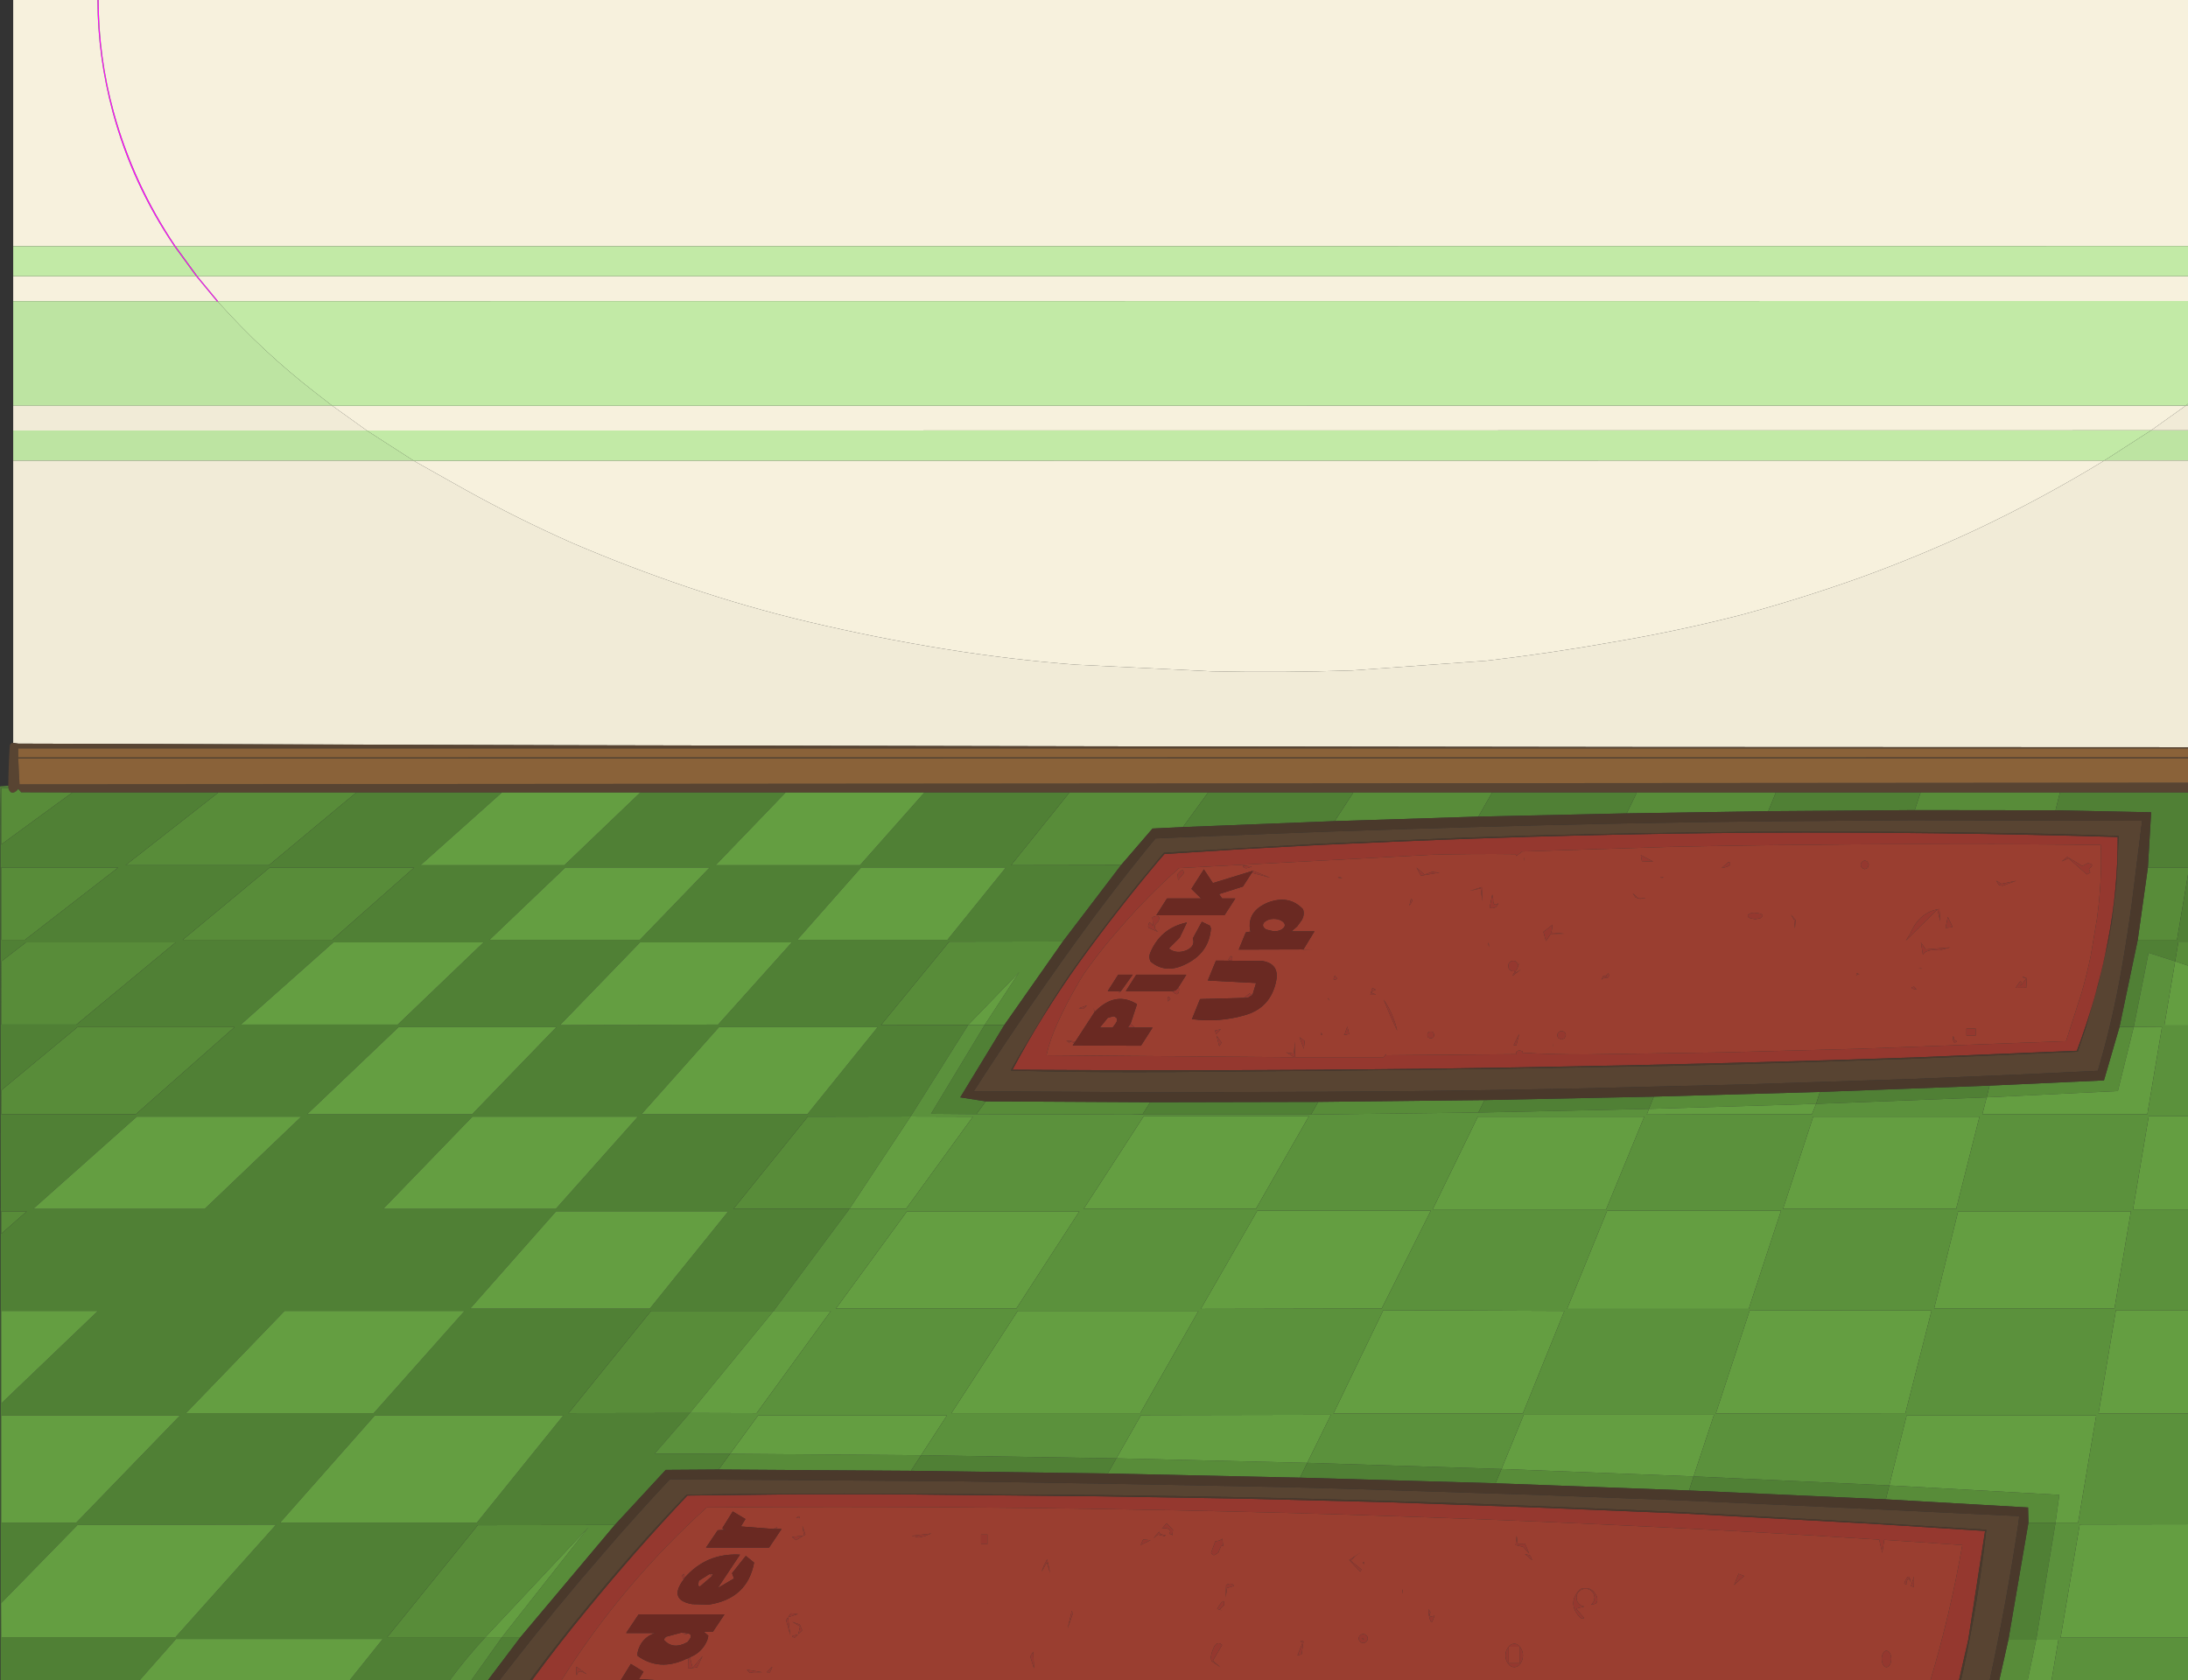 <?xml version="1.0" encoding="UTF-8" standalone="no"?>
<svg xmlns:ffdec="https://www.free-decompiler.com/flash" xmlns:xlink="http://www.w3.org/1999/xlink" ffdec:objectType="shape" height="464.95px" width="605.4px" xmlns="http://www.w3.org/2000/svg">
  <rect width="100%" height="100%" fill="#333333" stroke="none"/>
  <g transform="matrix(1.0, 0.0, 0.0, 1.0, 0.0, 0.0)">
    <path d="M26.95 0.0 L27.3 0.0 Q27.3 15.7 31.5 31.0 37.0 50.95 48.6 68.15 L54.65 76.45 60.35 83.35 60.3 83.5 60.05 83.5 59.95 83.35 54.25 76.45 48.2 68.15 Q36.55 51.0 31.15 31.05 27.0 15.7 26.95 0.0" fill="#ff00ff" fill-rule="evenodd" stroke="none"/>
    <path d="M26.95 0.0 Q27.0 15.7 31.15 31.05 36.55 51.0 48.2 68.15 L3.65 68.15 3.65 0.0 26.95 0.0 M54.25 76.45 L59.95 83.35 3.65 83.35 3.65 76.45 54.25 76.45 M60.35 83.35 L54.65 76.45 605.4 76.45 605.4 83.3 60.35 83.35 M48.6 68.15 Q37.0 50.95 31.5 31.0 27.3 15.7 27.3 0.0 L605.4 0.0 605.4 68.1 48.6 68.15 M604.8 112.25 L595.2 119.1 101.5 119.15 91.95 112.3 604.8 112.25 M582.25 127.45 Q564.75 138.15 546.1 146.9 530.7 154.05 514.85 159.8 498.5 165.65 481.85 170.15 464.5 174.6 446.85 177.6 429.25 180.75 411.4 182.85 L374.1 185.55 Q354.75 186.2 335.45 185.8 L297.6 183.95 Q279.6 182.55 261.6 179.65 242.5 176.55 223.7 172.1 206.8 168.1 190.15 162.45 174.05 157.0 158.4 150.3 143.15 143.55 128.5 135.4 L114.45 127.5 582.25 127.45" fill="#f7f1dd" fill-rule="evenodd" stroke="none"/>
    <path d="M59.95 83.35 L60.05 83.5 60.3 83.5 Q72.8 97.5 87.5 108.85 L91.95 112.3 3.65 112.3 3.65 83.35 59.95 83.35 M605.4 111.75 L605.4 112.25 604.8 112.25 605.4 111.75 M605.4 119.1 L605.4 127.45 582.25 127.45 595.2 119.1 605.4 119.1 M3.65 127.5 L3.65 119.15 101.5 119.15 114.45 127.5 3.65 127.5" fill="#bde4a2" fill-rule="evenodd" stroke="none"/>
    <path d="M605.4 112.25 L605.4 119.1 595.2 119.1 604.8 112.25 605.4 112.25 M605.4 127.45 L605.4 206.8 Q305.2 206.8 5.05 205.8 L3.65 205.6 3.65 127.5 114.45 127.5 128.5 135.4 Q143.15 143.55 158.4 150.3 174.05 157.0 190.15 162.45 206.8 168.1 223.7 172.1 242.5 176.55 261.6 179.65 279.6 182.55 297.6 183.95 L335.45 185.8 Q354.75 186.2 374.1 185.55 L411.4 182.85 Q429.25 180.75 446.85 177.6 464.5 174.6 481.85 170.15 498.5 165.65 514.85 159.8 530.7 154.05 546.1 146.9 564.75 138.15 582.25 127.45 L605.4 127.45 M3.65 119.15 L3.65 112.3 91.95 112.3 101.5 119.15 3.65 119.15" fill="#f1ebd7" fill-rule="evenodd" stroke="none"/>
    <path d="M48.2 68.15 L54.25 76.45 3.65 76.45 3.65 68.15 48.2 68.15 M60.3 83.5 L60.35 83.35 605.4 83.3 605.4 111.75 604.8 112.25 91.95 112.3 87.5 108.85 Q72.8 97.5 60.3 83.5 M54.65 76.45 L48.6 68.15 605.4 68.1 605.4 76.45 54.65 76.45 M595.2 119.1 L582.25 127.45 114.45 127.5 101.5 119.15 595.2 119.1" fill="#c2eaa6" fill-rule="evenodd" stroke="none"/>
    <path d="M605.4 206.8 L605.4 207.15 5.05 207.15 5.05 209.6 605.4 209.55 605.4 209.9 5.05 209.95 5.4 217.05 605.4 216.6 605.4 219.35 569.95 219.35 531.4 219.35 491.35 219.35 452.9 219.35 412.85 219.35 374.45 219.35 334.25 219.35 295.9 219.35 255.75 219.35 217.35 219.35 177.15 219.35 138.85 219.35 98.55 219.35 60.4 219.35 20.0 219.35 5.85 219.3 5.05 218.35 4.55 218.9 Q2.9 220.2 2.3 218.05 L2.3 217.7 2.3 217.5 Q2.35 212.0 2.7 206.5 2.75 205.6 3.65 205.6 L5.05 205.8 Q305.2 206.8 605.4 206.8 M550.55 464.95 L542.6 464.95 543.2 462.3 Q547.4 442.95 549.6 423.35 L549.5 423.35 507.5 420.8 465.4 418.5 438.5 417.35 411.45 416.3 384.25 415.4 356.95 414.65 Q330.05 414.05 303.25 413.75 L248.1 413.4 Q219.05 413.25 190.0 413.65 178.95 425.15 168.6 437.4 157.15 450.85 146.65 464.95 L138.25 464.95 140.7 461.8 Q153.45 445.4 167.05 429.75 175.9 419.45 185.35 409.4 L223.65 409.65 264.0 409.95 304.95 410.6 345.1 411.35 Q365.5 411.75 385.55 412.45 L426.2 413.75 466.5 415.3 507.5 417.15 558.7 419.6 558.5 421.4 Q555.25 443.25 550.55 464.95 M467.3 230.4 Q446.95 230.65 426.7 231.15 L405.8 231.8 365.3 233.5 343.85 234.7 322.15 236.0 322.0 236.05 314.75 244.8 Q308.45 252.65 302.5 260.65 298.2 266.35 294.2 272.3 L290.5 278.05 281.75 292.6 279.75 296.1 279.8 296.3 Q302.0 296.85 323.8 296.7 L369.55 296.3 414.9 295.8 461.1 295.0 483.8 294.45 529.5 293.0 552.6 292.05 574.9 291.05 577.2 284.15 580.65 272.1 583.45 260.1 584.3 255.15 585.55 245.15 585.85 240.1 586.2 231.35 Q566.75 230.65 547.55 230.45 527.45 230.15 507.5 230.2 487.35 230.1 467.3 230.4 M481.65 300.15 L458.75 300.7 Q412.65 301.95 366.3 302.15 L320.0 302.3 269.45 302.0 Q275.3 292.85 281.45 283.8 289.4 272.1 297.65 260.65 308.4 245.75 319.7 232.05 L325.25 231.8 346.4 230.95 367.5 230.15 387.5 229.5 407.45 228.9 Q447.85 227.75 488.15 227.3 L528.95 227.0 592.7 227.15 589.85 250.05 Q588.35 261.15 586.3 272.2 584.0 284.35 580.45 296.35 L565.8 297.05 551.2 297.7 527.9 298.65 504.55 299.4 481.65 300.15" fill="#584432" fill-rule="evenodd" stroke="none"/>
    <path d="M605.4 207.15 L605.4 209.55 5.05 209.6 5.05 207.15 605.4 207.15 M605.4 209.9 L605.4 216.6 5.4 217.05 5.05 209.95 605.4 209.9" fill="#8a6239" fill-rule="evenodd" stroke="none"/>
    <path d="M605.4 240.1 L605.4 242.0 602.35 260.1 591.5 260.1 594.3 240.1 605.4 240.1 M605.4 260.6 L605.4 267.25 601.85 266.05 602.75 260.6 605.4 260.6 M561.05 464.95 L553.2 464.95 555.7 453.8 563.4 453.8 561.05 464.95 M491.35 219.35 L489.25 224.5 450.1 225.1 452.9 219.35 491.35 219.35 M529.8 224.2 L531.4 219.35 569.95 219.35 568.75 224.25 529.8 224.2 M456.25 306.9 L457.6 303.5 503.55 302.2 502.5 305.5 456.25 306.9 M410.75 304.45 L409.05 307.9 362.75 308.45 364.75 304.95 410.75 304.45 M549.7 303.7 L550.5 300.45 582.15 299.0 586.45 284.2 590.4 284.2 586.0 301.95 549.7 303.7 M412.85 219.35 L409.05 226.0 369.3 227.25 374.45 219.35 412.85 219.35 M361.7 404.85 L359.7 408.95 306.5 407.8 308.9 403.6 361.7 404.85 M413.8 410.5 L415.45 406.55 468.6 408.6 467.35 412.5 413.8 410.5 M254.85 402.75 L252.05 407.05 198.85 406.7 202.0 402.35 254.85 402.75 M521.8 414.95 L522.75 411.1 569.8 413.7 568.75 421.4 561.25 421.4 561.15 417.2 521.8 414.95 M98.55 219.35 L74.4 239.45 34.75 239.45 60.4 219.35 98.55 219.35 M20.0 219.35 L0.35 233.7 0.35 218.05 2.3 218.05 Q2.9 220.2 4.55 218.9 L5.05 218.35 5.85 219.3 20.0 219.35 M50.55 260.1 L74.65 240.1 114.6 240.1 91.95 260.1 50.55 260.1 M21.45 284.25 L64.9 284.25 37.6 308.35 0.35 308.35 0.4 301.7 21.45 284.25 M48.6 260.8 L21.15 283.55 0.35 283.55 0.4 266.05 7.2 260.8 48.6 260.8 M190.9 391.05 L157.3 391.1 180.15 362.8 214.05 362.8 190.9 391.05 M235.05 334.55 L202.95 334.55 223.5 309.05 251.95 309.0 235.05 334.55 M267.9 283.65 L243.75 283.7 262.65 260.6 294.1 260.55 277.9 283.65 272.45 283.65 282.0 269.05 267.9 283.65 M310.2 239.4 L279.75 239.45 295.9 219.35 334.25 219.35 327.3 228.9 318.9 229.3 310.2 239.4 M270.15 308.35 L272.75 304.8 318.25 305.05 316.15 308.35 312.9 308.45 270.15 308.35 M170.1 422.05 L144.0 453.1 138.9 453.1 162.85 422.65 134.3 453.1 107.15 453.1 132.2 422.1 170.1 422.05 M0.35 335.25 L7.4 335.25 0.35 341.45 0.35 335.25 M6.9 260.1 L0.35 260.1 0.35 240.1 32.7 240.1 6.9 260.1" fill="#588c39" fill-rule="evenodd" stroke="none"/>
    <path d="M605.4 219.35 L605.4 240.1 594.3 240.1 595.2 224.8 568.75 224.25 569.95 219.35 605.4 219.35 M605.4 242.0 L605.4 260.6 602.75 260.6 601.85 266.05 594.5 263.7 590.4 284.2 586.45 284.2 591.5 260.1 602.35 260.1 605.4 242.0 M135.05 464.95 L130.45 464.95 138.9 453.1 144.0 453.1 135.05 464.95 M124.5 464.95 L96.8 464.95 105.9 453.6 48.7 453.6 38.7 464.95 0.15 464.95 0.15 334.65 0.15 334.5 0.1 224.15 0.15 217.7 2.3 217.7 2.3 218.05 0.35 218.05 0.35 233.7 20.0 219.35 60.4 219.35 34.75 239.45 74.4 239.45 98.55 219.35 138.85 219.35 116.35 239.45 156.15 239.45 177.15 219.35 217.35 219.35 198.0 239.45 237.95 239.45 255.75 219.35 295.9 219.35 279.75 239.45 310.2 239.4 294.1 260.55 262.65 260.6 243.75 283.7 267.9 283.65 251.95 309.0 223.5 309.05 202.95 334.55 235.05 334.55 214.05 362.8 180.15 362.8 157.3 391.1 190.9 391.05 181.15 402.3 202.0 402.35 198.85 406.7 184.2 406.8 170.1 422.05 132.2 422.1 107.15 453.1 134.3 453.1 Q129.05 458.8 124.5 464.95 M489.25 224.5 L491.35 219.35 531.4 219.35 529.8 224.2 489.25 224.5 M452.9 219.35 L450.1 225.1 409.05 226.0 412.85 219.35 452.9 219.35 M457.6 303.5 L456.25 306.9 409.05 307.9 410.75 304.45 457.6 303.5 M502.5 305.5 L503.55 302.2 550.5 300.45 549.7 303.7 502.5 305.5 M374.45 219.35 L369.3 227.25 327.3 228.9 334.25 219.35 374.45 219.35 M364.75 304.95 L362.75 308.45 312.9 308.45 316.15 308.35 318.25 305.05 364.75 304.95 M359.7 408.95 L361.7 404.85 415.45 406.55 413.8 410.5 359.7 408.95 M308.9 403.6 L306.5 407.8 252.05 407.05 254.85 402.75 308.9 403.6 M468.6 408.6 L522.75 411.1 521.8 414.95 467.35 412.5 468.6 408.6 M568.75 421.4 L563.4 453.8 555.7 453.8 561.25 421.4 568.75 421.4 M135.45 260.1 L177.05 260.1 196.35 240.1 156.4 240.1 135.45 260.1 M154.95 283.7 L198.7 283.55 219.1 260.8 177.1 260.8 154.95 283.7 M133.8 260.8 L92.25 260.8 66.65 283.55 110.05 283.55 133.8 260.8 M153.95 284.25 L110.3 284.25 85.0 308.35 130.65 308.35 153.95 284.25 M130.7 309.05 L106.05 334.55 153.8 334.55 176.5 309.05 130.7 309.05 M37.85 309.05 L9.2 334.55 56.65 334.55 83.35 309.05 37.85 309.05 M48.6 260.8 L7.2 260.8 0.4 266.05 0.35 283.55 21.15 283.55 48.6 260.8 M21.45 284.25 L0.4 301.7 0.35 308.35 37.6 308.35 64.9 284.25 21.45 284.25 M50.55 260.1 L91.95 260.1 114.6 240.1 74.65 240.1 50.55 260.1 M51.45 391.1 L103.4 391.1 128.55 362.8 78.75 362.8 51.45 391.1 M130.1 362.15 L179.8 362.15 201.5 335.25 153.85 335.25 130.1 362.15 M103.7 391.75 L77.5 421.4 131.95 421.4 155.85 391.75 103.7 391.75 M278.3 240.1 L238.25 240.1 220.6 260.1 262.15 260.1 278.3 240.1 M272.45 283.65 L277.9 283.65 265.7 303.7 272.75 304.8 270.15 308.35 257.6 308.25 272.45 283.65 M242.85 284.25 L198.95 284.25 177.5 308.35 223.4 308.35 242.85 284.25 M76.4 421.95 L21.45 422.05 0.3 443.7 0.35 453.1 48.55 453.1 76.4 421.95 M49.8 391.75 L0.35 391.75 0.35 421.4 21.1 421.4 49.8 391.75 M6.9 260.1 L32.7 240.1 0.35 240.1 0.35 260.1 6.9 260.1 M0.35 335.25 L0.35 341.45 7.4 335.25 0.35 335.25 M0.35 388.4 L27.1 362.8 0.35 362.8 0.35 388.4" fill="#508035" fill-rule="evenodd" stroke="none"/>
    <path d="M542.05 464.95 L534.15 464.95 Q539.65 446.6 542.95 427.6 L521.35 426.15 520.8 429.75 519.95 426.1 499.85 424.85 479.6 423.7 Q337.55 416.05 195.55 417.2 172.05 438.5 155.4 464.95 L147.25 464.95 Q154.65 454.85 162.6 445.25 175.9 429.0 190.2 413.9 L220.8 413.55 Q241.2 413.45 261.7 413.7 L303.05 414.1 343.35 414.75 384.05 415.75 424.85 417.2 465.25 418.85 517.85 421.7 549.25 423.7 544.6 453.8 542.05 464.95 M429.65 289.35 L429.6 289.75 429.65 288.6 429.65 289.35 M432.1 287.7 L431.25 287.35 Q430.9 287.0 430.9 286.5 430.9 286.0 431.25 285.7 431.6 285.35 432.1 285.35 432.55 285.35 432.9 285.7 433.25 286.0 433.25 286.5 L432.9 287.35 432.1 287.7 M444.3 270.6 Q445.05 269.45 444.2 270.5 L444.3 270.6 M444.9 269.55 L445.05 269.3 Q445.45 270.45 444.55 270.75 443.9 270.3 443.1 271.15 L443.6 270.1 Q444.15 270.25 444.9 269.55 M459.65 242.65 Q460.95 243.0 459.45 242.9 L459.65 242.65 M451.75 247.2 L453.1 248.45 455.4 248.55 453.8 248.75 452.55 248.4 451.75 247.2 M429.1 258.45 L427.75 260.45 427.05 257.9 429.6 255.9 429.25 258.1 432.9 258.4 429.1 258.45 M454.0 236.65 L457.45 238.45 454.3 238.35 454.0 236.65 M496.8 254.6 L496.65 256.95 496.4 254.55 495.5 253.1 496.8 254.6 M484.2 254.1 Q483.55 253.8 483.6 253.5 483.55 253.15 484.2 252.85 484.8 252.55 485.65 252.6 L487.1 252.85 Q487.7 253.15 487.7 253.5 L487.1 254.1 485.65 254.4 484.2 254.1 M478.25 238.55 L478.6 238.65 Q479.35 239.7 476.35 240.25 L478.25 238.55 M501.55 233.8 Q481.5 233.95 461.45 234.4 L421.2 235.65 419.55 236.9 419.35 236.4 Q407.9 236.25 396.45 236.55 L326.25 240.25 Q317.35 248.15 309.6 257.2 305.45 261.9 301.75 266.95 299.45 270.0 297.6 273.4 294.95 278.0 292.75 282.85 290.6 287.4 289.55 292.05 L358.1 292.6 355.9 291.25 358.0 291.6 358.3 288.25 358.3 292.6 382.8 292.6 383.5 291.7 383.5 292.05 419.55 291.75 419.45 291.35 419.55 291.15 419.75 290.9 420.35 290.7 421.0 290.85 421.4 291.0 421.2 291.35 Q430.0 291.85 439.1 291.8 L476.6 291.25 514.4 290.25 571.65 288.15 576.0 274.6 Q577.45 269.55 578.5 264.45 L580.2 254.3 Q581.65 243.9 581.25 233.85 561.4 233.6 541.55 233.65 521.55 233.55 501.55 233.8 M418.7 265.9 Q419.25 265.9 419.65 266.3 L420.05 267.05 420.35 266.5 420.1 267.2 420.1 267.35 419.65 268.4 419.5 268.5 419.1 269.4 420.9 268.25 418.45 270.1 419.2 268.75 418.7 268.8 Q418.15 268.8 417.75 268.4 417.3 267.95 417.35 267.35 417.3 266.7 417.75 266.3 418.15 265.9 418.7 265.9 M411.75 261.0 L411.9 261.0 Q412.15 263.2 411.75 261.0 M410.0 245.5 L410.15 249.45 409.7 245.85 406.7 246.55 410.0 245.5 M414.25 250.25 L414.55 249.9 Q414.2 251.6 412.15 251.3 L412.9 247.55 413.15 248.8 Q413.05 250.75 414.25 250.25 M389.95 250.65 L390.4 248.75 Q391.25 249.0 389.95 250.65 M396.25 241.3 L398.3 241.5 393.15 242.35 391.95 240.1 394.15 242.05 396.25 241.3 M421.75 237.25 L421.8 237.65 Q421.65 238.95 421.75 237.25 M346.5 241.2 L346.65 241.0 351.45 242.9 346.35 241.55 346.45 241.3 346.6 241.3 346.5 241.2 M346.1 239.9 Q344.15 240.8 343.85 239.55 L346.4 239.8 346.1 239.9 M360.0 262.75 L360.65 262.75 363.3 263.0 360.0 262.75 M370.2 242.9 L370.4 242.65 Q372.45 243.3 370.2 242.9 M343.7 235.0 L365.0 233.85 385.4 232.95 Q436.15 230.8 486.9 230.45 536.55 230.2 585.95 231.65 586.0 246.05 583.3 260.1 580.35 275.7 574.65 290.8 L552.65 291.7 529.6 292.65 506.55 293.4 Q449.5 295.1 392.45 295.8 336.3 296.45 280.15 296.05 288.35 280.7 298.55 266.45 308.95 252.05 320.55 238.25 L322.2 236.35 343.7 235.0 M365.55 285.8 L365.9 286.3 Q365.2 286.65 365.55 285.8 M372.1 286.05 L372.8 284.1 373.3 286.15 Q371.35 286.7 372.1 286.05 M367.4 276.3 L367.5 276.25 Q368.45 277.8 367.4 276.3 M369.55 270.3 L370.05 270.85 Q368.4 271.75 369.35 269.95 L369.55 270.3 M379.7 273.5 Q380.3 273.55 380.65 273.95 380.15 274.0 379.6 274.5 L379.55 274.85 Q381.9 275.4 379.15 275.3 L379.7 273.5 M346.55 275.35 L345.25 276.15 344.35 276.05 345.7 274.95 346.55 275.35 M361.0 288.1 L360.75 290.25 359.55 287.05 361.0 288.1 M382.85 276.65 Q385.5 280.5 386.6 285.25 384.6 281.05 382.85 276.65 M395.2 287.15 Q394.9 286.85 394.95 286.45 394.9 286.0 395.2 285.75 395.45 285.45 395.9 285.5 396.3 285.45 396.6 285.75 L396.85 286.45 396.6 287.15 395.9 287.4 395.2 287.15 M419.55 289.35 L418.8 289.25 420.35 286.15 419.55 289.35 M570.45 238.4 L572.0 237.15 576.15 239.65 577.65 238.9 Q579.85 239.15 578.0 240.45 L578.35 241.5 577.4 242.0 572.35 237.55 570.45 238.4 M560.65 273.35 L557.7 273.4 Q559.75 270.1 559.05 272.85 L560.65 270.8 559.8 270.5 Q559.1 269.95 560.8 270.75 L560.65 273.35 M513.65 269.3 L514.5 269.6 Q513.7 269.5 513.6 270.1 L513.65 269.3 M544.1 286.6 L544.1 284.65 546.65 284.65 546.65 286.6 544.1 286.6 M540.85 287.8 Q542.1 288.45 540.7 288.5 L540.4 287.9 Q540.35 285.95 540.6 287.2 540.65 287.65 540.85 287.8 M531.85 268.05 L531.55 268.1 Q530.1 267.9 531.85 268.05 M529.6 273.05 L530.1 273.6 530.25 273.9 Q527.95 273.4 529.6 273.05 M540.3 256.6 L538.3 256.8 538.95 253.75 540.3 256.6 M527.35 260.3 L528.6 258.3 Q531.05 252.45 536.6 251.55 L536.85 254.95 536.05 251.7 527.35 260.3 M531.5 260.85 L532.85 262.75 539.6 262.2 536.65 263.0 Q532.85 262.6 532.05 264.25 L531.5 260.85 M514.85 239.35 Q514.85 238.85 515.2 238.55 515.5 238.2 515.95 238.2 516.45 238.2 516.75 238.55 L517.1 239.35 516.75 240.2 515.95 240.55 515.2 240.2 Q514.85 239.85 514.85 239.35 M557.9 243.75 L554.1 245.15 553.05 244.9 552.35 243.75 553.8 244.6 557.9 243.75 M320.4 257.9 L317.8 256.75 Q317.5 256.45 317.95 255.4 318.05 255.0 319.05 256.25 L318.85 253.85 Q321.35 252.8 320.55 254.95 L320.0 255.5 Q318.8 256.65 320.4 257.9 M339.85 265.65 Q340.8 263.7 340.95 265.35 341.0 266.2 339.85 265.65 M325.95 243.55 L325.85 241.9 Q327.55 239.85 327.5 241.7 L325.95 243.55 M297.3 288.6 L296.4 288.35 Q295.5 288.2 296.05 288.8 L295.05 287.95 297.55 288.25 297.3 288.6 M299.75 279.2 L298.5 279.05 300.75 278.25 299.75 279.2 M302.85 280.1 L302.65 279.4 Q302.15 278.2 302.95 280.0 L302.85 280.1 M312.85 283.2 L313.95 284.4 312.85 284.4 312.15 284.25 312.15 284.4 312.05 284.4 312.15 284.25 312.85 283.2 M325.95 273.4 L326.25 273.55 Q326.25 276.3 324.35 274.3 L325.25 274.1 325.95 273.4 M337.8 284.85 L336.45 286.25 336.2 285.2 337.8 284.85 M336.6 286.6 L338.0 288.55 337.35 289.55 336.6 286.6 M323.45 276.85 Q323.1 277.05 323.1 277.2 322.9 275.0 323.85 276.45 L323.45 276.85 M310.15 274.3 L309.6 274.8 309.75 274.3 310.15 274.3 M221.3 449.6 L221.95 451.2 220.9 452.25 221.35 450.1 219.2 448.85 221.3 449.6 M221.3 420.2 L221.2 420.15 220.25 420.05 221.1 419.6 221.3 420.2 M222.45 424.95 L222.0 422.25 222.85 424.7 222.45 424.95 M252.3 425.05 L257.75 424.4 Q256.85 424.65 255.9 425.15 L254.15 425.5 252.3 425.05 M286.1 461.75 L285.05 458.45 285.9 457.1 286.1 461.75 M296.75 446.8 L295.4 450.7 296.35 446.65 Q296.6 444.9 296.75 446.8 M273.2 443.75 L273.2 443.7 273.35 443.7 273.2 443.75 M273.2 424.7 L273.2 427.35 271.45 427.35 271.45 424.7 273.2 424.7 M289.75 431.55 L290.55 435.35 289.65 432.4 288.2 435.0 288.85 433.2 289.75 431.55 M338.15 455.25 L335.6 459.6 337.65 461.4 335.25 459.75 Q334.9 458.85 335.15 457.9 336.25 453.55 338.15 455.25 M338.35 445.8 L336.75 445.25 Q339.0 441.6 338.7 444.25 L337.45 445.45 338.35 445.8 M318.35 426.25 Q316.95 426.9 315.6 427.6 L316.3 426.05 318.35 426.25 M339.25 438.7 Q340.65 437.8 341.45 438.9 L339.5 439.5 339.15 442.1 339.25 438.7 M322.6 424.85 L322.2 425.15 320.4 424.7 319.15 425.7 320.75 423.9 Q320.75 424.3 321.2 424.6 L322.25 424.85 322.6 424.85 M323.35 423.2 Q322.85 422.9 322.25 422.95 L321.5 423.05 322.8 421.55 324.55 423.4 324.35 425.0 324.2 424.65 323.5 424.5 323.8 423.9 Q323.75 423.45 323.35 423.2 M336.25 426.6 L337.5 426.3 338.2 425.85 338.45 427.85 337.9 427.85 337.7 428.25 337.1 429.7 336.55 430.05 Q335.65 430.85 335.1 429.7 L336.25 426.6 M214.0 423.15 L215.1 422.6 214.7 423.15 214.0 423.15 M220.2 426.25 L219.1 425.35 222.35 425.0 220.2 426.25 M189.45 436.65 L189.15 437.15 188.7 436.0 189.25 435.55 189.45 436.65 M196.25 435.65 L196.55 435.6 197.05 436.1 196.95 436.25 196.25 435.65 M190.45 458.9 L190.9 458.65 191.65 461.6 194.4 458.3 192.9 461.45 190.35 461.8 190.45 458.9 M188.7 451.8 L190.25 452.0 190.2 452.15 Q189.5 452.5 188.7 451.8 M184.0 453.15 L184.2 453.0 184.2 453.4 184.0 453.15 M159.6 463.6 L159.45 463.45 159.45 461.25 162.4 463.35 161.85 463.1 Q159.9 461.85 159.6 463.6 M212.4 462.55 L212.95 462.0 Q214.1 460.65 213.35 462.15 L213.0 462.85 212.15 462.8 212.4 462.55 M219.9 453.2 Q218.15 452.8 220.75 452.4 L219.9 453.2 M207.5 463.0 L206.65 462.1 210.9 462.8 208.4 462.8 207.5 463.0 M217.5 448.35 L218.05 447.6 218.65 452.5 217.5 448.35 M220.8 446.7 L218.1 447.55 218.8 446.5 220.8 446.7 M521.05 457.5 Q521.4 456.85 521.95 456.85 522.5 456.85 522.9 457.5 523.3 458.15 523.3 459.1 523.3 460.05 522.9 460.75 522.5 461.4 521.95 461.4 521.4 461.4 521.05 460.75 520.65 460.05 520.65 459.1 520.65 458.15 521.05 457.5 M529.55 439.2 L528.6 438.9 528.75 438.85 529.6 436.35 529.55 439.2 M526.85 438.25 L526.95 438.05 Q528.15 434.8 528.75 437.95 L528.25 436.95 527.85 437.05 Q527.35 438.0 527.5 438.5 L526.85 438.25 M377.4 453.7 Q376.35 452.85 377.2 453.75 L377.4 453.7 M378.45 453.45 Q378.45 453.95 378.05 454.35 377.7 454.7 377.2 454.7 376.7 454.7 376.35 454.35 375.95 453.95 375.95 453.45 375.95 452.95 376.35 452.6 376.7 452.2 377.2 452.25 377.7 452.2 378.05 452.6 378.45 452.95 378.45 453.45 M359.0 458.15 L360.4 454.65 360.2 454.5 359.85 454.3 Q360.05 453.8 360.65 454.3 L360.15 457.85 359.0 458.15 M377.4 432.9 L377.35 432.85 377.05 432.5 Q377.15 432.15 377.55 432.5 L377.4 432.9 M376.6 429.55 L374.95 430.7 373.7 431.9 376.7 434.35 376.4 435.0 373.3 431.75 376.6 429.55 M420.45 460.3 L420.45 455.75 417.45 455.75 417.45 460.3 420.45 460.3 M420.65 455.9 Q421.35 456.85 421.4 458.15 421.35 459.45 420.65 460.45 419.95 461.4 419.0 461.4 418.0 461.4 417.3 460.45 416.55 459.45 416.55 458.15 416.55 456.85 417.3 455.9 418.0 454.9 419.0 454.9 419.95 454.9 420.65 455.9 M388.1 440.3 Q387.95 441.95 387.95 439.8 L388.1 440.3 M395.75 446.1 L395.75 446.35 395.6 446.6 Q395.55 447.4 395.8 447.45 L396.95 447.15 396.25 448.85 Q395.85 448.75 395.8 448.65 395.2 447.0 395.25 445.35 L395.75 446.1 M421.9 430.05 L423.4 430.5 423.95 431.8 421.9 430.05 M419.65 425.0 L419.9 427.25 421.95 427.2 423.1 429.95 421.45 428.1 419.35 427.6 419.65 425.0 M441.6 443.8 L440.2 444.15 440.45 443.9 Q441.15 443.2 441.2 442.15 441.15 441.1 440.45 440.4 439.75 439.7 438.7 439.7 437.65 439.7 436.95 440.4 436.2 441.1 436.2 442.15 436.2 443.2 436.95 443.9 437.55 444.5 438.35 444.6 L436.1 445.2 438.3 447.75 Q437.8 448.3 437.0 447.45 433.55 443.6 437.2 439.8 440.05 438.85 441.45 441.15 442.4 442.65 441.6 443.8 M482.6 436.15 L479.8 438.65 481.05 435.55 482.6 436.15" fill="#95382f" fill-rule="evenodd" stroke="none"/>
    <path d="M534.15 464.95 L181.0 464.95 176.8 464.7 178.05 462.65 174.55 460.5 171.8 464.95 155.4 464.95 Q172.05 438.5 195.55 417.2 337.55 416.05 479.6 423.7 L499.85 424.85 519.95 426.1 520.8 429.75 521.35 426.15 542.95 427.6 Q539.65 446.6 534.15 464.95 M478.25 238.55 L476.35 240.25 Q479.35 239.7 478.6 238.65 L478.25 238.55 M484.2 254.1 L485.65 254.4 487.1 254.1 487.7 253.5 Q487.7 253.15 487.1 252.85 L485.65 252.6 Q484.8 252.55 484.2 252.85 483.55 253.15 483.6 253.5 483.55 253.8 484.2 254.1 M496.8 254.6 L495.5 253.1 496.4 254.55 496.65 256.95 496.8 254.6 M454.0 236.65 L454.3 238.35 457.45 238.45 454.0 236.65 M429.1 258.45 L432.9 258.4 429.25 258.1 429.6 255.9 427.05 257.9 427.75 260.45 429.1 258.45 M451.75 247.2 L452.55 248.4 453.8 248.75 455.4 248.55 453.1 248.45 451.75 247.2 M459.65 242.65 L459.45 242.9 Q460.95 243.0 459.65 242.65 M444.9 269.55 Q444.15 270.25 443.6 270.1 L443.1 271.15 Q443.9 270.3 444.55 270.75 445.45 270.45 445.05 269.3 L444.9 269.55 M444.3 270.6 L444.2 270.5 Q445.05 269.45 444.3 270.6 M432.1 287.7 L432.9 287.35 433.25 286.5 Q433.25 286.0 432.9 285.7 432.55 285.35 432.1 285.35 431.6 285.35 431.25 285.7 430.9 286.0 430.9 286.5 430.9 287.0 431.25 287.35 L432.1 287.7 M429.65 289.35 L429.65 288.6 429.6 289.75 429.65 289.35 M501.55 233.8 Q521.55 233.55 541.55 233.65 561.4 233.6 581.25 233.85 581.65 243.9 580.2 254.3 L578.5 264.45 Q577.45 269.55 576.0 274.6 L571.65 288.15 514.4 290.25 476.6 291.25 439.1 291.8 Q430.0 291.85 421.2 291.35 L421.4 291.0 421.0 290.85 420.35 290.7 419.75 290.9 419.55 291.15 419.45 291.35 419.55 291.75 383.5 292.05 383.5 291.7 382.8 292.6 358.3 292.6 358.3 288.25 358.0 291.6 355.9 291.25 358.1 292.6 289.55 292.05 Q290.6 287.4 292.75 282.85 294.95 278.0 297.6 273.4 299.45 270.0 301.75 266.95 305.45 261.9 309.6 257.2 317.35 248.15 326.25 240.25 L396.45 236.55 Q407.9 236.25 419.35 236.4 L419.55 236.9 421.2 235.65 461.45 234.4 Q481.5 233.95 501.55 233.8 M421.75 237.25 Q421.65 238.95 421.8 237.65 L421.75 237.25 M396.25 241.3 L394.15 242.05 391.95 240.1 393.15 242.35 398.3 241.5 396.25 241.3 M389.95 250.65 Q391.25 249.0 390.4 248.75 L389.95 250.65 M414.25 250.25 Q413.05 250.75 413.15 248.8 L412.9 247.55 412.15 251.3 Q414.2 251.6 414.55 249.9 L414.25 250.25 M410.0 245.5 L406.7 246.55 409.7 245.85 410.15 249.45 410.0 245.5 M411.75 261.0 Q412.15 263.2 411.9 261.0 L411.75 261.0 M418.7 265.9 Q418.15 265.9 417.75 266.3 417.3 266.7 417.35 267.35 417.3 267.95 417.75 268.4 418.15 268.8 418.7 268.8 L419.2 268.75 418.45 270.1 420.9 268.25 419.1 269.4 419.5 268.5 419.65 268.4 420.1 267.35 420.1 267.2 420.35 266.5 420.05 267.05 419.65 266.3 Q419.25 265.9 418.7 265.9 M346.65 241.0 L335.6 244.4 333.1 240.6 329.65 246.0 332.35 248.65 322.9 248.65 319.95 253.3 338.8 253.3 341.8 248.65 338.15 248.65 337.3 247.45 343.9 245.35 346.35 241.55 351.45 242.9 346.65 241.0 M346.45 241.3 L346.5 241.2 346.6 241.3 346.45 241.3 M346.1 239.9 L346.4 239.8 343.85 239.55 Q344.15 240.8 346.1 239.9 M360.65 262.75 L363.7 257.75 357.35 257.75 358.9 256.4 360.25 254.55 Q361.0 253.15 360.55 251.65 356.75 247.6 350.9 249.75 345.0 252.15 345.9 257.55 L346.25 257.75 344.7 258.05 342.75 262.8 360.0 262.75 363.3 263.0 360.65 262.75 M350.35 257.25 Q349.45 256.7 349.45 256.05 349.45 255.35 350.35 254.85 351.2 254.3 352.45 254.3 353.7 254.3 354.6 254.85 355.5 255.35 355.5 256.05 355.5 256.7 354.6 257.25 353.7 257.75 352.45 257.75 L350.35 257.25 M370.2 242.9 Q372.45 243.3 370.4 242.65 L370.2 242.9 M379.7 273.5 L379.15 275.3 Q381.9 275.4 379.55 274.85 L379.6 274.5 Q380.15 274.0 380.65 273.95 380.3 273.55 379.7 273.5 M369.55 270.3 L369.35 269.95 Q368.4 271.75 370.05 270.85 L369.55 270.3 M367.4 276.3 Q368.45 277.8 367.5 276.25 L367.4 276.3 M372.1 286.05 Q371.35 286.7 373.3 286.15 L372.8 284.1 372.1 286.05 M365.55 285.8 Q365.2 286.65 365.9 286.3 L365.55 285.8 M345.25 276.15 L332.05 276.5 329.8 282.05 Q337.35 283.0 344.25 281.0 351.55 279.05 353.1 271.5 354.05 266.7 349.25 265.95 L336.45 265.85 334.2 271.35 347.55 272.05 346.55 275.35 345.7 274.95 344.35 276.05 345.25 276.15 M361.0 288.1 L359.55 287.05 360.75 290.25 361.0 288.1 M419.55 289.35 L420.35 286.15 418.8 289.25 419.55 289.35 M395.2 287.15 L395.9 287.4 396.6 287.15 396.85 286.45 396.6 285.75 Q396.3 285.45 395.9 285.5 395.45 285.45 395.2 285.75 394.9 286.0 394.95 286.45 394.9 286.85 395.2 287.15 M382.85 276.65 Q384.6 281.05 386.6 285.25 385.5 280.5 382.85 276.65 M570.45 238.4 L572.35 237.55 577.4 242.0 578.35 241.5 578.0 240.45 Q579.85 239.15 577.65 238.9 L576.15 239.65 572.0 237.15 570.45 238.4 M557.9 243.75 L553.8 244.6 552.35 243.75 553.05 244.9 554.1 245.15 557.9 243.75 M514.85 239.35 Q514.85 239.85 515.2 240.2 L515.95 240.55 516.75 240.2 517.1 239.35 516.75 238.55 Q516.45 238.2 515.95 238.2 515.5 238.2 515.2 238.55 514.85 238.85 514.85 239.35 M531.5 260.85 L532.05 264.25 Q532.85 262.6 536.65 263.0 L539.6 262.2 532.85 262.75 531.5 260.85 M527.35 260.3 L536.05 251.7 536.85 254.95 536.6 251.55 Q531.05 252.45 528.6 258.3 L527.35 260.3 M540.3 256.6 L538.95 253.75 538.3 256.8 540.3 256.6 M529.6 273.05 Q527.95 273.4 530.25 273.9 L530.1 273.6 529.6 273.05 M531.85 268.05 Q530.1 267.9 531.55 268.1 L531.85 268.05 M540.85 287.8 Q540.65 287.65 540.6 287.2 540.35 285.95 540.4 287.9 L540.7 288.5 Q542.1 288.45 540.85 287.8 M544.1 286.6 L546.65 286.6 546.65 284.65 544.1 284.65 544.1 286.6 M513.65 269.3 L513.6 270.1 Q513.7 269.5 514.5 269.6 L513.65 269.3 M560.65 273.35 L560.8 270.75 Q559.1 269.95 559.8 270.5 L560.65 270.8 559.05 272.85 Q559.75 270.1 557.7 273.4 L560.65 273.35 M320.4 257.9 Q318.8 256.65 320.0 255.5 L320.55 254.95 Q321.35 252.8 318.85 253.85 L319.05 256.25 Q318.05 255.0 317.95 255.4 317.5 256.45 317.8 256.75 L320.4 257.9 M318.35 266.1 Q322.4 269.55 327.85 266.95 334.55 263.8 335.05 256.95 L334.8 256.2 332.55 255.1 330.05 259.7 Q330.8 261.75 328.4 262.95 325.5 264.15 323.4 262.5 L326.4 259.5 328.4 255.3 Q321.05 256.85 318.2 263.85 317.8 264.95 318.35 266.1 M325.95 243.55 L327.5 241.7 Q327.55 239.85 325.85 241.9 L325.95 243.55 M339.85 265.65 Q341.0 266.2 340.95 265.35 340.8 263.7 339.85 265.65 M299.75 279.2 L300.75 278.25 298.5 279.05 299.75 279.2 M297.55 288.25 L295.05 287.95 296.05 288.8 Q295.5 288.2 296.4 288.35 L297.3 288.6 296.8 289.35 315.7 289.4 318.9 284.4 313.95 284.4 312.85 283.2 314.6 277.9 Q308.6 274.2 302.95 280.0 302.15 278.2 302.65 279.4 L302.85 280.1 297.55 288.25 M324.35 274.3 Q326.25 276.3 326.25 273.55 L325.95 273.4 328.25 269.75 314.4 269.75 311.5 274.3 324.35 274.3 M323.45 276.85 L323.85 276.45 Q322.9 275.0 323.1 277.2 323.1 277.05 323.45 276.85 M336.6 286.6 L337.35 289.55 338.0 288.55 336.6 286.6 M337.8 284.85 L336.2 285.2 336.45 286.25 337.8 284.85 M309.75 274.3 L309.6 274.8 310.15 274.3 313.4 269.75 309.4 269.75 306.5 274.3 309.75 274.3 M306.5 281.7 L308.05 281.25 Q309.9 281.75 308.5 283.5 L307.85 284.4 304.3 284.4 306.5 281.7 M312.85 284.4 L312.15 284.4 312.15 284.25 312.85 284.4 M336.25 426.6 L335.1 429.7 Q335.65 430.85 336.55 430.05 L337.1 429.7 337.7 428.25 337.9 427.85 338.45 427.85 338.2 425.85 337.5 426.3 336.25 426.6 M323.35 423.2 Q323.75 423.45 323.8 423.9 L323.5 424.5 324.2 424.65 324.35 425.0 324.55 423.4 322.8 421.55 321.5 423.05 322.25 422.95 Q322.85 422.9 323.35 423.2 M322.6 424.85 L322.25 424.85 321.2 424.6 Q320.75 424.3 320.75 423.9 L319.15 425.7 320.4 424.7 322.2 425.15 322.6 424.85 M339.25 438.7 L339.15 442.1 339.5 439.5 341.45 438.9 Q340.65 437.8 339.25 438.7 M318.35 426.25 L316.3 426.05 315.6 427.6 Q316.95 426.9 318.35 426.25 M338.35 445.8 L337.45 445.45 338.7 444.25 Q339.0 441.6 336.75 445.25 L338.35 445.8 M338.15 455.25 Q336.25 453.55 335.15 457.9 334.9 458.85 335.25 459.75 L337.65 461.4 335.6 459.6 338.15 455.25 M289.75 431.55 L288.85 433.2 288.2 435.0 289.65 432.4 290.55 435.35 289.75 431.55 M273.2 424.7 L271.45 424.7 271.45 427.35 273.2 427.35 273.2 424.7 M273.2 443.75 L273.35 443.7 273.2 443.7 273.2 443.75 M296.75 446.8 Q296.6 444.9 296.35 446.65 L295.4 450.7 296.75 446.8 M286.1 461.75 L285.9 457.1 285.05 458.45 286.1 461.75 M252.3 425.05 L254.15 425.5 255.9 425.15 Q256.85 424.65 257.75 424.4 L252.3 425.05 M222.45 424.95 L222.85 424.7 222.0 422.25 222.45 424.95 M221.3 420.2 L221.1 419.6 220.25 420.05 221.2 420.15 221.3 420.2 M221.3 449.6 L219.2 448.85 221.35 450.1 220.9 452.25 221.95 451.2 221.3 449.6 M214.0 423.15 L205.0 422.45 206.25 420.4 202.75 418.3 199.85 422.95 200.2 423.2 200.75 423.35 198.6 423.5 195.35 428.3 212.8 428.3 216.25 423.15 214.7 423.15 215.1 422.6 214.0 423.15 M220.2 426.25 L222.35 425.0 219.1 425.35 220.2 426.25 M189.15 437.15 Q184.9 442.8 191.5 443.95 L196.0 444.1 Q206.8 442.5 208.65 432.45 L206.35 430.6 202.55 435.4 203.1 436.85 198.6 439.5 204.75 430.25 Q195.5 429.75 189.45 436.65 L189.25 435.55 188.7 436.0 189.15 437.15 M196.95 436.25 L193.7 439.05 193.15 438.9 193.35 437.5 196.25 435.65 196.95 436.25 M196.55 435.6 Q197.0 435.45 197.25 435.75 L197.05 436.1 196.55 435.6 M190.9 458.65 Q194.3 457.3 195.7 453.9 L196.0 452.7 194.75 451.6 197.25 451.6 200.45 446.8 176.7 446.8 173.25 451.95 181.25 451.95 Q177.3 453.3 176.4 457.4 L176.4 458.25 Q182.45 462.65 189.9 459.1 L190.45 458.9 190.35 461.8 192.9 461.45 194.4 458.3 191.65 461.6 190.9 458.65 M188.7 451.8 Q189.5 452.5 190.2 452.15 L190.25 452.0 Q191.75 452.35 190.8 453.7 L190.25 454.45 Q186.3 456.65 183.8 453.95 183.65 453.8 184.0 453.15 L184.2 453.4 184.2 453.0 188.7 451.8 M220.8 446.7 L218.8 446.5 218.1 447.55 220.8 446.7 M217.5 448.35 L218.65 452.5 218.05 447.6 217.5 448.35 M207.5 463.0 L208.4 462.8 210.9 462.8 206.65 462.1 207.5 463.0 M219.9 453.2 L220.75 452.4 Q218.15 452.8 219.9 453.2 M212.4 462.55 L212.15 462.8 213.0 462.85 213.35 462.15 Q214.1 460.65 212.95 462.0 L212.4 462.55 M159.6 463.6 Q159.9 461.85 161.85 463.1 L162.4 463.35 159.45 461.25 159.45 463.45 159.6 463.6 M526.85 438.25 L527.5 438.5 Q527.35 438.0 527.85 437.05 L528.25 436.95 528.75 437.95 Q528.15 434.8 526.95 438.05 L526.85 438.25 M529.55 439.2 L529.6 436.35 528.75 438.85 528.6 438.9 529.55 439.2 M521.05 457.5 Q520.65 458.15 520.65 459.1 520.65 460.05 521.05 460.75 521.4 461.4 521.95 461.4 522.5 461.4 522.9 460.75 523.3 460.05 523.3 459.1 523.3 458.15 522.9 457.5 522.5 456.85 521.95 456.85 521.4 456.85 521.05 457.5 M482.6 436.15 L481.05 435.55 479.8 438.65 482.6 436.15 M441.6 443.8 Q442.4 442.65 441.45 441.15 440.05 438.85 437.2 439.8 433.55 443.6 437.0 447.45 437.8 448.3 438.3 447.75 L436.1 445.2 438.35 444.6 Q437.55 444.5 436.95 443.9 436.2 443.2 436.2 442.15 436.2 441.1 436.95 440.4 437.65 439.7 438.7 439.7 439.75 439.7 440.45 440.4 441.15 441.1 441.2 442.15 441.15 443.2 440.45 443.9 L440.2 444.15 441.6 443.8 M419.65 425.0 L419.35 427.6 421.45 428.1 423.1 429.95 421.95 427.2 419.9 427.25 419.65 425.0 M421.9 430.05 L423.95 431.8 423.4 430.5 421.9 430.05 M395.75 446.1 L395.25 445.35 Q395.2 447.0 395.8 448.65 395.85 448.75 396.25 448.85 L396.95 447.15 395.8 447.45 Q395.55 447.4 395.6 446.6 L395.75 446.35 395.75 446.1 M388.1 440.3 L387.95 439.8 Q387.95 441.95 388.1 440.3 M420.65 455.9 Q419.95 454.9 419.0 454.9 418.0 454.9 417.3 455.9 416.55 456.85 416.55 458.15 416.55 459.45 417.3 460.45 418.0 461.4 419.0 461.4 419.95 461.4 420.65 460.45 421.35 459.45 421.4 458.15 421.35 456.85 420.65 455.9 M420.45 460.3 L417.45 460.3 417.45 455.75 420.45 455.75 420.45 460.3 M376.6 429.55 L373.3 431.75 376.4 435.0 376.7 434.35 373.7 431.9 374.95 430.7 376.6 429.55 M377.4 432.9 L377.55 432.5 Q377.15 432.15 377.05 432.5 L377.35 432.85 377.4 432.9 M359.0 458.15 L360.15 457.85 360.65 454.3 Q360.05 453.8 359.85 454.3 L360.2 454.5 360.4 454.65 359.0 458.15 M378.45 453.45 Q378.45 452.95 378.05 452.6 377.7 452.2 377.2 452.25 376.7 452.2 376.35 452.6 375.95 452.95 375.95 453.45 375.95 453.95 376.35 454.35 376.7 454.7 377.2 454.7 377.7 454.7 378.05 454.35 378.45 453.95 378.45 453.45 M377.4 453.7 L377.2 453.75 Q376.35 452.85 377.4 453.7" fill="#9a3e30" fill-rule="evenodd" stroke="none"/>
    <path d="M605.4 267.25 L605.4 283.8 598.85 283.8 601.85 266.05 605.4 267.25 M605.4 308.85 L605.4 334.7 590.2 334.7 594.55 308.85 605.4 308.85 M605.4 362.6 L605.4 391.2 580.65 391.2 585.45 362.6 605.4 362.6 M605.4 421.85 L605.4 453.25 570.15 453.25 575.45 421.9 605.4 421.85 M567.65 464.95 L561.05 464.95 563.4 453.8 569.55 453.8 567.65 464.95 M96.8 464.95 L38.7 464.95 48.7 453.6 105.9 453.6 96.8 464.95 M456.25 306.9 L502.5 305.5 501.35 308.35 455.65 308.45 456.25 306.9 M361.7 404.85 L308.9 403.6 315.7 391.65 368.25 391.55 361.7 404.85 M415.45 406.55 L421.6 391.55 474.25 391.55 468.6 408.6 415.45 406.55 M522.75 411.1 L527.55 391.75 580.0 391.75 575.0 421.4 568.75 421.4 569.8 413.7 522.75 411.1 M492.8 335.05 L483.85 362.25 433.6 362.25 444.7 335.05 492.8 335.05 M395.9 335.05 L382.3 362.15 332.25 362.25 347.9 335.05 395.9 335.05 M368.95 391.2 L382.75 362.6 432.85 362.8 421.35 391.2 368.95 391.2 M474.75 391.2 L484.15 362.6 534.45 362.7 527.2 391.1 474.75 391.2 M408.9 309.05 L454.95 309.05 444.4 334.7 396.4 334.7 408.9 309.05 M362.2 308.85 L347.5 334.55 299.85 334.55 316.5 308.85 362.2 308.85 M493.35 334.55 L501.7 309.05 547.7 309.05 541.25 334.55 493.35 334.55 M549.7 303.7 L586.0 301.95 590.4 284.2 598.2 284.25 594.15 308.35 548.5 308.35 549.7 303.7 M535.15 362.15 L541.8 335.25 589.6 335.25 585.05 362.15 535.15 362.15 M177.15 219.35 L156.15 239.45 116.35 239.45 138.85 219.35 177.15 219.35 M130.7 309.05 L176.5 309.05 153.8 334.55 106.05 334.55 130.7 309.05 M153.95 284.25 L130.65 308.35 85.0 308.35 110.3 284.25 153.95 284.25 M133.8 260.8 L110.05 283.55 66.65 283.55 92.25 260.8 133.8 260.8 M154.95 283.7 L177.1 260.8 219.1 260.8 198.7 283.55 154.95 283.7 M135.45 260.1 L156.4 240.1 196.35 240.1 177.05 260.1 135.45 260.1 M37.85 309.05 L83.35 309.05 56.65 334.55 9.2 334.55 37.85 309.05 M103.7 391.75 L155.85 391.75 131.95 421.4 77.5 421.4 103.7 391.75 M130.1 362.15 L153.85 335.25 201.5 335.25 179.8 362.15 130.1 362.15 M51.45 391.1 L78.75 362.8 128.55 362.8 103.4 391.1 51.45 391.1 M255.75 219.35 L237.95 239.45 198.0 239.45 217.35 219.35 255.75 219.35 M278.3 240.1 L262.15 260.1 220.6 260.1 238.25 240.1 278.3 240.1 M272.45 283.65 L267.9 283.65 282.0 269.05 272.45 283.65 M242.85 284.25 L223.4 308.35 177.5 308.35 198.95 284.25 242.85 284.25 M231.3 362.15 L250.95 335.25 298.65 335.25 281.2 362.15 231.3 362.15 M251.95 309.0 L269.2 309.05 250.7 334.55 235.05 334.55 251.95 309.0 M190.9 391.05 L214.05 362.8 229.9 362.8 209.35 391.1 190.9 391.05 M202.0 402.35 L209.75 391.75 262.0 391.75 254.85 402.75 202.0 402.35 M315.5 391.1 L263.25 391.1 281.6 362.8 331.6 362.8 315.5 391.1 M134.3 453.1 L162.85 422.65 138.9 453.1 134.3 453.1 M76.4 421.95 L48.55 453.1 0.35 453.1 0.3 443.7 21.45 422.05 76.4 421.95 M49.8 391.75 L21.1 421.4 0.35 421.4 0.35 391.75 49.8 391.75 M0.35 388.4 L0.35 362.8 27.1 362.8 0.35 388.4" fill="#649e41" fill-rule="evenodd" stroke="none"/>
    <path d="M605.4 283.8 L605.4 308.85 594.55 308.85 590.2 334.7 605.4 334.7 605.4 362.6 585.45 362.6 580.65 391.2 605.4 391.2 605.4 421.85 575.45 421.9 570.15 453.25 605.4 453.25 605.4 464.95 567.65 464.95 569.55 453.8 563.4 453.8 568.75 421.4 575.0 421.4 580.0 391.75 527.55 391.75 522.75 411.1 468.6 408.6 474.25 391.55 421.6 391.55 415.45 406.55 361.7 404.85 368.25 391.55 315.7 391.65 308.9 403.6 254.85 402.75 262.0 391.75 209.75 391.75 202.0 402.35 181.15 402.3 190.9 391.05 209.35 391.1 229.9 362.8 214.05 362.8 235.05 334.55 250.7 334.55 269.2 309.05 251.95 309.0 267.9 283.65 272.45 283.65 257.6 308.25 270.15 308.35 312.9 308.45 362.75 308.45 409.05 307.9 456.25 306.9 455.65 308.45 501.35 308.35 502.5 305.5 549.7 303.7 548.5 308.35 594.15 308.35 598.2 284.25 590.4 284.2 594.5 263.7 601.85 266.05 598.85 283.8 605.4 283.8 M130.45 464.95 L124.5 464.95 Q129.05 458.8 134.3 453.1 L138.9 453.1 130.45 464.95 M0.15 334.65 L0.1 334.5 0.15 334.5 0.15 334.65 M0.1 224.15 L0.0 217.65 2.3 217.5 2.3 217.7 0.15 217.7 0.1 224.15 M368.95 391.2 L421.35 391.2 432.85 362.8 382.75 362.6 368.95 391.2 M395.9 335.05 L347.9 335.05 332.25 362.25 382.3 362.15 395.9 335.05 M492.8 335.05 L444.7 335.05 433.6 362.25 483.85 362.25 492.8 335.05 M474.75 391.2 L527.2 391.1 534.45 362.7 484.15 362.6 474.75 391.2 M493.35 334.55 L541.25 334.55 547.7 309.05 501.7 309.05 493.35 334.55 M362.2 308.85 L316.5 308.85 299.85 334.55 347.5 334.55 362.2 308.85 M408.9 309.05 L396.4 334.7 444.4 334.7 454.95 309.05 408.9 309.05 M535.15 362.15 L585.05 362.15 589.6 335.25 541.8 335.25 535.15 362.15 M231.3 362.15 L281.2 362.15 298.65 335.25 250.95 335.25 231.3 362.15 M315.5 391.1 L331.6 362.8 281.6 362.8 263.25 391.1 315.5 391.1" fill="#5b913c" fill-rule="evenodd" stroke="none"/>
    <path d="M553.2 464.95 L550.55 464.95 Q555.25 443.25 558.5 421.4 L558.7 419.6 507.5 417.15 466.5 415.3 426.2 413.75 385.55 412.45 Q365.5 411.75 345.1 411.35 L304.95 410.6 264.0 409.95 223.65 409.65 185.35 409.4 Q175.9 419.45 167.05 429.75 153.45 445.4 140.7 461.8 L138.25 464.95 135.05 464.95 144.0 453.1 170.1 422.05 184.2 406.8 198.85 406.7 252.05 407.05 306.5 407.8 359.7 408.95 413.8 410.5 467.35 412.5 521.8 414.95 561.15 417.2 561.25 421.4 555.7 453.8 553.2 464.95 M542.6 464.95 L542.05 464.95 544.6 453.8 549.25 423.7 517.85 421.7 465.25 418.85 424.85 417.2 384.05 415.75 343.35 414.75 303.05 414.1 261.7 413.7 Q241.2 413.45 220.8 413.55 L190.2 413.9 Q175.9 429.0 162.6 445.25 154.65 454.85 147.25 464.95 L146.65 464.95 Q157.15 450.85 168.6 437.4 178.95 425.15 190.0 413.65 219.05 413.25 248.1 413.4 L303.25 413.75 Q330.05 414.05 356.95 414.65 L384.25 415.4 411.45 416.3 438.5 417.35 465.4 418.5 507.5 420.8 549.5 423.35 549.6 423.35 Q547.4 442.95 543.2 462.3 L542.6 464.95 M450.1 225.1 L489.25 224.5 529.8 224.2 568.75 224.25 595.2 224.8 594.3 240.1 591.5 260.1 586.45 284.2 582.15 299.0 550.5 300.45 503.55 302.2 457.6 303.5 410.75 304.45 364.75 304.95 318.25 305.05 272.75 304.8 265.7 303.7 277.9 283.65 294.1 260.55 310.2 239.4 318.9 229.3 327.3 228.9 369.3 227.25 409.05 226.0 450.1 225.1 M481.65 300.15 L504.55 299.4 527.9 298.65 551.2 297.7 565.8 297.05 580.45 296.35 Q584.0 284.35 586.3 272.2 588.35 261.15 589.85 250.05 L592.7 227.15 528.95 227.0 488.15 227.3 Q447.85 227.75 407.45 228.9 L387.5 229.5 367.5 230.15 346.4 230.95 325.25 231.8 319.7 232.05 Q308.4 245.75 297.65 260.65 289.4 272.1 281.45 283.8 275.3 292.85 269.45 302.0 L320.0 302.3 366.3 302.15 Q412.65 301.95 458.75 300.7 L481.65 300.15 M467.3 230.4 Q487.35 230.1 507.5 230.2 527.45 230.15 547.55 230.45 566.75 230.65 586.2 231.35 L585.85 240.1 585.55 245.15 584.3 255.15 583.45 260.1 580.65 272.1 577.2 284.15 574.9 291.05 552.6 292.05 529.5 293.0 483.8 294.45 461.1 295.0 414.9 295.8 369.55 296.3 323.8 296.7 Q302.0 296.85 279.8 296.3 L279.75 296.1 281.75 292.6 290.5 278.05 294.2 272.3 Q298.2 266.35 302.5 260.65 308.45 252.65 314.75 244.8 L322.0 236.05 322.15 236.0 343.85 234.7 365.3 233.5 405.8 231.8 426.7 231.15 Q446.95 230.65 467.3 230.4 M343.7 235.0 L322.2 236.35 320.55 238.25 Q308.95 252.05 298.55 266.45 288.35 280.7 280.15 296.05 336.3 296.45 392.45 295.8 449.5 295.1 506.55 293.4 L529.6 292.65 552.65 291.7 574.65 290.8 Q580.35 275.7 583.3 260.1 586.0 246.05 585.95 231.65 536.55 230.2 486.9 230.45 436.15 230.8 385.4 232.95 L365.0 233.85 343.7 235.0" fill="#4a392b" fill-rule="evenodd" stroke="none"/>
    <path d="M181.0 464.95 L171.8 464.95 174.55 460.5 178.05 462.65 176.8 464.7 181.0 464.95 M346.65 241.0 L346.5 241.2 346.45 241.3 346.35 241.55 343.9 245.35 337.3 247.45 338.15 248.65 341.8 248.65 338.8 253.3 319.95 253.3 322.9 248.65 332.35 248.65 329.65 246.0 333.1 240.6 335.6 244.4 346.65 241.0 M360.0 262.75 L342.75 262.8 344.7 258.05 346.25 257.75 345.9 257.55 Q345.0 252.15 350.9 249.75 356.75 247.6 360.55 251.65 361.0 253.15 360.25 254.55 L358.9 256.4 357.35 257.75 363.7 257.75 360.65 262.75 360.0 262.75 M350.35 257.25 L352.45 257.75 Q353.7 257.75 354.6 257.25 355.5 256.7 355.5 256.05 355.5 255.35 354.6 254.85 353.7 254.3 352.45 254.3 351.2 254.3 350.35 254.85 349.45 255.35 349.45 256.05 349.45 256.7 350.35 257.25 M345.25 276.15 L346.55 275.35 347.55 272.05 334.2 271.35 336.45 265.85 349.25 265.95 Q354.05 266.7 353.1 271.5 351.55 279.05 344.25 281.0 337.35 283.0 329.8 282.05 L332.05 276.5 345.25 276.15 M318.35 266.1 Q317.8 264.95 318.2 263.85 321.05 256.85 328.4 255.3 L326.4 259.5 323.4 262.5 Q325.5 264.15 328.4 262.95 330.8 261.75 330.05 259.7 L332.55 255.1 334.8 256.2 335.05 256.95 Q334.55 263.8 327.85 266.95 322.4 269.55 318.35 266.1 M297.3 288.6 L297.55 288.25 302.85 280.1 302.95 280.0 Q308.6 274.2 314.6 277.9 L312.85 283.2 312.15 284.25 312.05 284.4 312.15 284.4 312.85 284.4 313.95 284.4 318.9 284.4 315.7 289.4 296.8 289.35 297.3 288.6 M325.95 273.4 L325.25 274.1 324.35 274.3 311.5 274.3 314.4 269.75 328.25 269.75 325.95 273.4 M309.75 274.3 L306.5 274.3 309.4 269.75 313.4 269.75 310.15 274.3 309.75 274.3 M306.5 281.7 L304.3 284.4 307.85 284.4 308.5 283.5 Q309.9 281.75 308.05 281.25 L306.5 281.7 M214.7 423.15 L216.25 423.15 212.8 428.3 195.35 428.3 198.6 423.5 200.75 423.35 200.2 423.2 199.85 422.95 202.75 418.3 206.25 420.4 205.0 422.45 214.0 423.15 214.7 423.15 M189.45 436.65 Q195.5 429.75 204.75 430.25 L198.6 439.5 203.1 436.85 202.55 435.4 206.35 430.6 208.65 432.45 Q206.8 442.5 196.0 444.1 L191.5 443.95 Q184.9 442.8 189.15 437.15 L189.45 436.65 M196.25 435.65 L193.35 437.5 193.15 438.9 193.7 439.05 196.95 436.25 197.05 436.1 197.25 435.75 Q197.0 435.45 196.55 435.6 L196.25 435.65 M190.45 458.9 L189.9 459.1 Q182.45 462.65 176.4 458.25 L176.4 457.4 Q177.3 453.3 181.25 451.95 L173.25 451.95 176.7 446.8 200.45 446.8 197.25 451.6 194.75 451.6 196.0 452.7 195.7 453.9 Q194.3 457.3 190.9 458.65 L190.45 458.9 M190.25 452.0 L188.7 451.8 184.2 453.0 184.0 453.15 Q183.65 453.8 183.8 453.95 186.3 456.65 190.25 454.45 L190.8 453.7 Q191.75 452.35 190.25 452.0" fill="#6a2922" fill-rule="evenodd" stroke="none"/>
  </g>
</svg>
